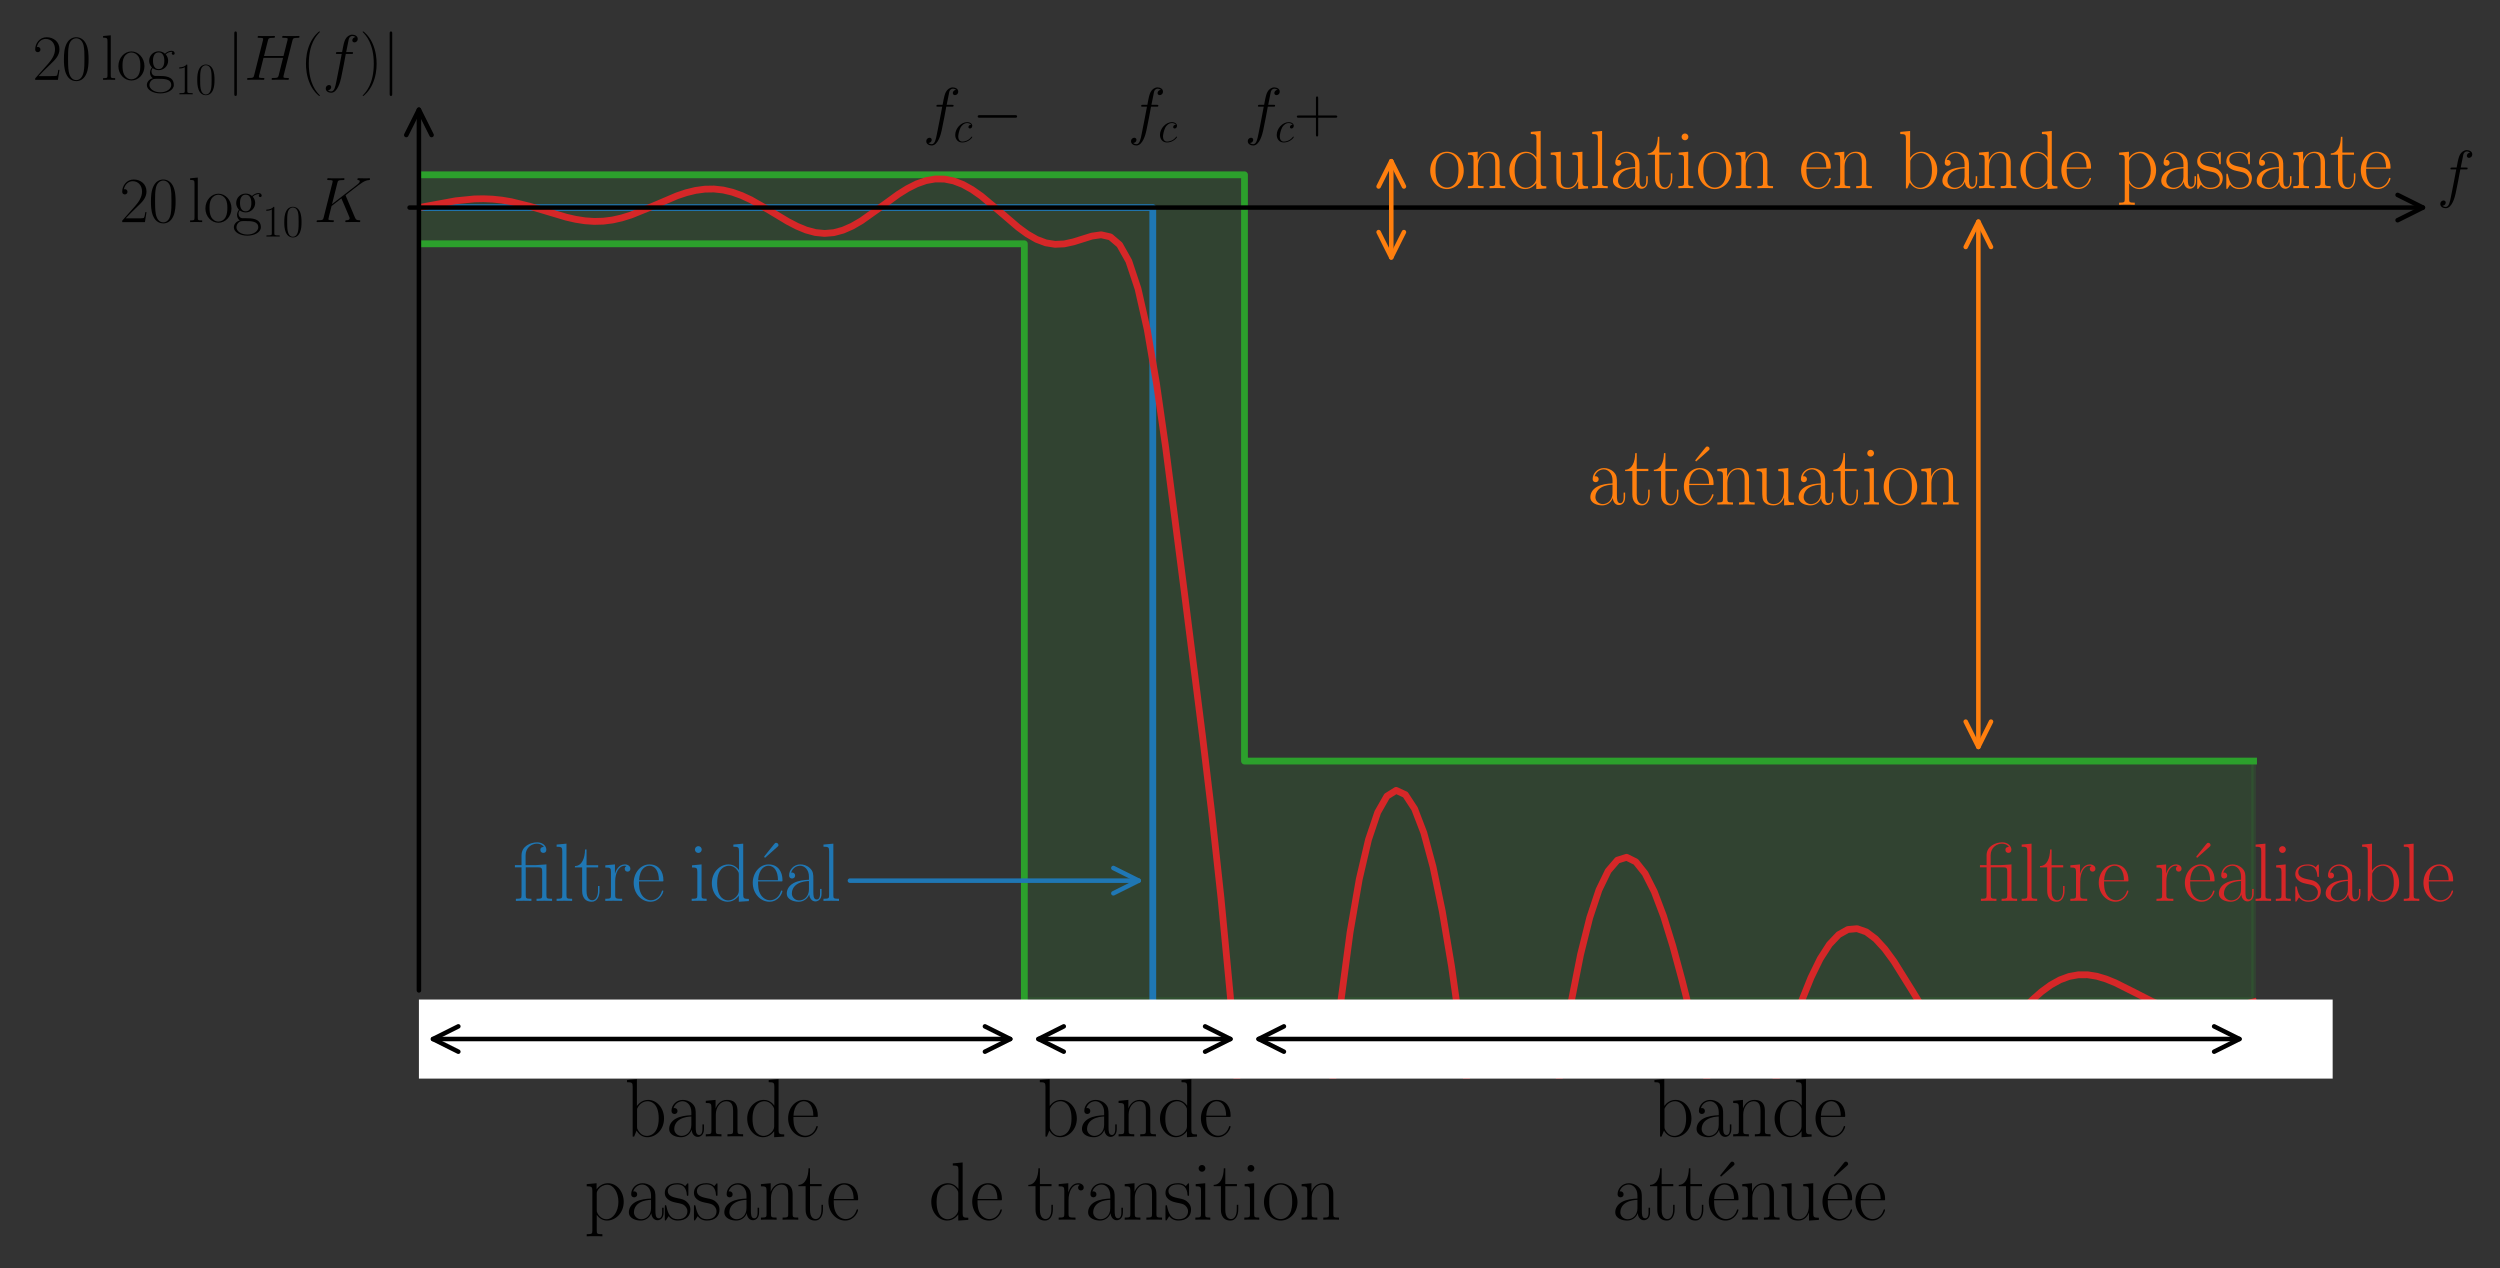 <?xml version="1.0" encoding="utf-8" standalone="no"?>
<!DOCTYPE svg PUBLIC "-//W3C//DTD SVG 1.1//EN"
  "http://www.w3.org/Graphics/SVG/1.1/DTD/svg11.dtd">
<svg height="280.49pt" version="1.1" viewBox="0 0 552.995 280.49" width="552.995pt" xmlns="http://www.w3.org/2000/svg" xmlns:xlink="http://www.w3.org/1999/xlink">
 <rect x="0" y="0" width="552.995" height="280.49" fill="#333333" stroke="none"/>
 <defs>
  <style type="text/css">*{stroke-linecap:butt;stroke-linejoin:round;}</style>
 </defs>
 <g id="figure_1">
  <g id="patch_1">
   <path d="M 0 280.49 
L 552.995 280.49 
L 552.995 0 
L 0 0 
z
" style="fill:none;"/>
  </g>
  <g id="axes_1">
   <g id="PolyCollection_1">
    <defs>
     <path d="M 92.664 -241.827 
L 92.664 -226.562 
L 226.584 -226.562 
L 226.584 -59.418 
L 275.282 -59.418 
L 275.282 -59.418 
L 498.482 -59.418 
L 498.482 -112.146 
L 498.482 -112.146 
L 275.282 -112.146 
L 275.282 -241.827 
L 226.584 -241.827 
L 226.584 -241.827 
L 92.664 -241.827 
z
" id="me25462b422" style="stroke:#2ba12b;stroke-opacity:0.15;"/>
    </defs>
    <g clip-path="url(#p3a663a989d)">
     <use style="fill:#2ba12b;fill-opacity:0.15;stroke:#2ba12b;stroke-opacity:0.15;" x="0" xlink:href="#me25462b422" y="280.49"/>
    </g>
   </g>
   <g id="line2d_1">
    <path clip-path="url(#p3a663a989d)" d="M 92.664 45.914 
L 254.991 45.914 
L 254.991 221.072 
" style="fill:none;stroke:#1f77b4;stroke-linecap:square;stroke-width:1.5;"/>
   </g>
   <g id="line2d_2">
    <path clip-path="url(#p3a663a989d)" d="M 92.664 38.664 
L 275.282 38.664 
L 275.282 168.344 
L 498.482 168.344 
" style="fill:none;stroke:#2ca02c;stroke-linecap:square;stroke-width:1.5;"/>
   </g>
   <g id="line2d_3">
    <path clip-path="url(#p3a663a989d)" d="M 92.664 53.929 
L 226.584 53.929 
L 226.584 221.072 
" style="fill:none;stroke:#2ca02c;stroke-linecap:square;stroke-width:1.5;"/>
   </g>
   <g id="line2d_4">
    <path clip-path="url(#p3a663a989d)" d="M 92.664 45.914 
L 100.821 44.412 
L 104.899 44.005 
L 106.939 43.964 
L 108.978 44.05 
L 111.017 44.266 
L 113.057 44.608 
L 117.135 45.612 
L 125.292 48.052 
L 127.332 48.515 
L 129.371 48.835 
L 131.41 48.978 
L 133.449 48.924 
L 135.489 48.664 
L 137.528 48.205 
L 139.567 47.568 
L 143.646 45.92 
L 149.764 43.306 
L 151.803 42.626 
L 153.842 42.125 
L 155.882 41.844 
L 157.921 41.808 
L 159.96 42.032 
L 161.999 42.517 
L 164.039 43.246 
L 166.078 44.19 
L 170.157 46.519 
L 174.235 48.972 
L 176.275 50.037 
L 178.314 50.882 
L 180.353 51.434 
L 182.392 51.638 
L 184.432 51.464 
L 186.471 50.914 
L 188.51 50.018 
L 190.55 48.835 
L 194.628 45.935 
L 198.707 42.969 
L 200.746 41.695 
L 202.785 40.669 
L 204.825 39.952 
L 206.864 39.59 
L 208.903 39.61 
L 210.942 40.02 
L 212.982 40.807 
L 215.021 41.941 
L 217.06 43.369 
L 221.139 46.793 
L 225.217 50.292 
L 227.257 51.78 
L 229.296 52.948 
L 231.335 53.717 
L 233.375 54.046 
L 235.414 53.949 
L 237.453 53.501 
L 241.532 52.224 
L 243.571 51.934 
L 245.61 52.396 
L 247.65 54.133 
L 249.689 57.755 
L 251.728 63.869 
L 253.767 72.888 
L 255.807 84.791 
L 257.846 99.001 
L 261.925 130.6 
L 266.003 162.916 
L 268.042 179.948 
L 270.082 198.644 
L 272.121 220.073 
L 274.16 245.534 
L 276.448 281.49 
M 291.538 281.49 
L 292.514 266.137 
L 294.553 241.133 
L 296.592 221.536 
L 298.632 206.225 
L 300.671 194.455 
L 302.71 185.721 
L 304.75 179.681 
L 306.789 176.101 
L 308.828 174.829 
L 310.867 175.777 
L 312.907 178.905 
L 314.946 184.215 
L 316.985 191.742 
L 319.025 201.542 
L 321.064 213.669 
L 323.103 228.124 
L 325.142 244.745 
L 329.231 281.49 
M 339.47 281.49 
L 343.496 248.658 
L 345.535 234.006 
L 347.575 221.475 
L 349.614 211.148 
L 351.653 202.97 
L 353.693 196.837 
L 355.732 192.637 
L 357.771 190.267 
L 359.81 189.63 
L 361.85 190.64 
L 363.889 193.21 
L 365.928 197.246 
L 367.968 202.629 
L 370.007 209.201 
L 372.046 216.729 
L 378.164 241.027 
L 380.203 247.654 
L 382.243 252.32 
L 384.282 254.461 
L 386.321 253.889 
L 388.36 250.86 
L 390.4 245.97 
L 392.439 239.951 
L 396.518 227.145 
L 398.557 221.304 
L 400.596 216.227 
L 402.635 212.065 
L 404.675 208.897 
L 406.714 206.747 
L 408.753 205.603 
L 410.793 205.424 
L 412.832 206.142 
L 414.871 207.671 
L 416.91 209.895 
L 418.95 212.676 
L 423.028 219.222 
L 425.068 222.582 
L 427.107 225.708 
L 429.146 228.387 
L 431.185 230.437 
L 433.225 231.729 
L 435.264 232.211 
L 437.303 231.904 
L 439.343 230.904 
L 441.382 229.357 
L 443.421 227.439 
L 449.539 221.167 
L 451.578 219.369 
L 453.618 217.877 
L 455.657 216.743 
L 457.696 215.99 
L 459.735 215.621 
L 461.775 215.618 
L 463.814 215.945 
L 465.853 216.554 
L 467.893 217.384 
L 471.971 219.43 
L 476.05 221.512 
L 478.089 222.401 
L 480.128 223.12 
L 482.168 223.639 
L 484.207 223.94 
L 486.246 224.026 
L 488.285 223.913 
L 490.325 223.631 
L 494.403 222.717 
L 498.482 221.619 
L 498.482 221.619 
" style="fill:none;stroke:#d62728;stroke-linecap:square;stroke-width:1.5;"/>
   </g>
   <g id="line2d_5">
    <path clip-path="url(#p3a663a989d)" d="M 92.664 238.588 
L 498.482 238.588 
" style="fill:none;stroke:#ffffff;stroke-linecap:square;stroke-width:35;"/>
   </g>
   <g id="patch_2">
    <path d="M 90.602 45.914 
Q 313.832 45.914 535.944 45.914 
" style="fill:none;stroke:#000000;stroke-linecap:round;"/>
    <path d="M 530.344 43.114 
L 535.944 45.914 
L 530.344 48.714 
" style="fill:none;stroke:#000000;stroke-linecap:round;"/>
   </g>
   <g id="patch_3">
    <path d="M 92.664 219.074 
Q 92.664 121.112 92.664 24.268 
" style="fill:none;stroke:#000000;stroke-linecap:round;"/>
    <path d="M 89.864 29.868 
L 92.664 24.268 
L 95.464 29.868 
" style="fill:none;stroke:#000000;stroke-linecap:round;"/>
   </g>
   <g id="text_1">
    <!-- $f_c-$ -->
    <g transform="translate(204.162 29.326)scale(0.14 -0.14)">
     <defs>
      <path d="M 2854 2566 
C 2982 2566 3034 2566 3034 2687 
C 3034 2752 2982 2752 2867 2752 
L 2349 2752 
C 2470 3398 2560 3846 2611 4051 
C 2650 4204 2784 4351 2950 4351 
C 3085 4351 3219 4294 3283 4236 
C 3034 4211 2957 4025 2957 3916 
C 2957 3788 3053 3712 3174 3712 
C 3302 3712 3494 3820 3494 4064 
C 3494 4332 3226 4480 2944 4480 
C 2669 4480 2400 4275 2272 4025 
C 2157 3801 2093 3573 1946 2752 
L 1517 2752 
C 1395 2752 1331 2752 1331 2636 
C 1331 2566 1370 2566 1498 2566 
L 1907 2566 
C 1792 1977 1530 545 1382 -132 
C 1274 -685 1178 -1152 858 -1152 
C 838 -1152 653 -1152 538 -1031 
C 864 -1005 864 -724 864 -717 
C 864 -589 768 -512 646 -512 
C 518 -512 326 -621 326 -865 
C 326 -1140 608 -1280 858 -1280 
C 1510 -1280 1779 -113 1850 203 
C 1965 691 2278 2376 2310 2566 
L 2854 2566 
z
" id="CMMI12-66" transform="scale(0.016)"/>
      <path d="M 2502 2432 
C 2381 2432 2323 2432 2234 2355 
C 2195 2323 2125 2227 2125 2124 
C 2125 1996 2221 1919 2342 1919 
C 2496 1919 2669 2047 2669 2303 
C 2669 2591 2374 2816 1933 2816 
C 1094 2816 256 1932 256 1011 
C 256 446 602 -64 1254 -64 
C 2125 -64 2675 622 2675 706 
C 2675 745 2637 777 2611 777 
C 2592 777 2586 771 2528 712 
C 2118 161 1510 64 1267 64 
C 826 64 685 453 685 777 
C 685 1004 794 1634 1024 2073 
C 1190 2374 1536 2687 1939 2687 
C 2022 2687 2374 2676 2502 2432 
z
" id="CMMI12-63" transform="scale(0.016)"/>
      <path d="M 4218 1472 
C 4326 1472 4442 1472 4442 1600 
C 4442 1728 4326 1728 4218 1728 
L 755 1728 
C 646 1728 531 1728 531 1600 
C 531 1472 646 1472 755 1472 
L 4218 1472 
z
" id="CMSY10-0" transform="scale(0.016)"/>
     </defs>
     <use transform="scale(0.996)" xlink:href="#CMMI12-66"/>
     <use transform="translate(48.083 -14.944)scale(0.697)" xlink:href="#CMMI12-63"/>
     <use transform="translate(77.97 0)scale(0.996)" xlink:href="#CMSY10-0"/>
    </g>
   </g>
   <g id="text_2">
    <!-- $f_c$ -->
    <g transform="translate(249.453 29.326)scale(0.14 -0.14)">
     <use transform="scale(0.996)" xlink:href="#CMMI12-66"/>
     <use transform="translate(48.083 -14.944)scale(0.697)" xlink:href="#CMMI12-63"/>
    </g>
   </g>
   <g id="text_3">
    <!-- $f_c+$ -->
    <g transform="translate(275.282 29.326)scale(0.14 -0.14)">
     <defs>
      <path d="M 2413 1472 
L 4109 1472 
C 4198 1472 4307 1472 4307 1580 
C 4307 1696 4205 1696 4109 1696 
L 2413 1696 
L 2413 3385 
C 2413 3475 2413 3584 2304 3584 
C 2189 3584 2189 3481 2189 3385 
L 2189 1696 
L 493 1696 
C 403 1696 294 1696 294 1587 
C 294 1472 397 1472 493 1472 
L 2189 1472 
L 2189 -194 
C 2189 -282 2189 -391 2298 -391 
C 2413 -391 2413 -289 2413 -194 
L 2413 1472 
z
" id="CMR17-2b" transform="scale(0.016)"/>
     </defs>
     <use transform="scale(0.996)" xlink:href="#CMMI12-66"/>
     <use transform="translate(48.083 -14.944)scale(0.697)" xlink:href="#CMMI12-63"/>
     <use transform="translate(77.97 0)scale(0.996)" xlink:href="#CMR17-2b"/>
    </g>
   </g>
   <g id="text_4">
    <!-- $20\log_{10}K$ -->
    <g transform="translate(26.449 49.129)scale(0.14 -0.14)">
     <defs>
      <path d="M 2669 990 
L 2554 990 
C 2490 537 2438 460 2413 422 
C 2381 371 1920 371 1830 371 
L 602 371 
C 832 620 1280 1073 1824 1596 
C 2214 1966 2669 2400 2669 3033 
C 2669 3788 2067 4224 1395 4224 
C 691 4224 262 3603 262 3027 
C 262 2777 448 2745 525 2745 
C 589 2745 781 2783 781 3007 
C 781 3206 614 3264 525 3264 
C 486 3264 448 3257 422 3244 
C 544 3788 915 4057 1306 4057 
C 1862 4057 2227 3616 2227 3033 
C 2227 2477 1901 1998 1536 1583 
L 262 147 
L 262 0 
L 2515 0 
L 2669 990 
z
" id="CMR17-32" transform="scale(0.016)"/>
      <path d="M 2688 2038 
C 2688 2430 2682 3099 2413 3613 
C 2176 4063 1798 4224 1466 4224 
C 1158 4224 768 4082 525 3620 
C 269 3137 243 2539 243 2038 
C 243 1671 250 1112 448 623 
C 723 -39 1216 -128 1466 -128 
C 1760 -128 2208 -7 2470 604 
C 2662 1048 2688 1568 2688 2038 
z
M 1466 -26 
C 1056 -26 813 328 723 816 
C 653 1196 653 1749 653 2109 
C 653 2604 653 3015 736 3407 
C 858 3954 1216 4121 1466 4121 
C 1728 4121 2067 3947 2189 3420 
C 2272 3054 2278 2623 2278 2109 
C 2278 1691 2278 1176 2202 797 
C 2067 96 1690 -26 1466 -26 
z
" id="CMR17-30" transform="scale(0.016)"/>
      <path d="M 979 4416 
L 218 4345 
L 218 4179 
C 595 4179 653 4141 653 3835 
L 653 439 
C 653 198 627 166 218 166 
L 218 0 
C 371 12 653 12 813 12 
C 979 12 1261 12 1414 0 
L 1414 166 
C 1005 166 979 191 979 439 
L 979 4416 
z
" id="CMR17-6c" transform="scale(0.016)"/>
      <path d="M 2758 1356 
C 2758 2176 2163 2816 1466 2816 
C 768 2816 173 2176 173 1356 
C 173 550 768 -64 1466 -64 
C 2163 -64 2758 550 2758 1356 
z
M 1466 51 
C 1165 51 909 230 762 480 
C 602 768 582 1126 582 1408 
C 582 1676 595 2009 762 2297 
C 890 2508 1139 2713 1466 2713 
C 1754 2713 1997 2553 2150 2329 
C 2349 2028 2349 1606 2349 1408 
C 2349 1158 2336 774 2163 467 
C 1984 172 1709 51 1466 51 
z
" id="CMR17-6f" transform="scale(0.016)"/>
      <path d="M 710 1165 
C 832 1068 1043 960 1299 960 
C 1805 960 2240 1359 2240 1895 
C 2240 2063 2189 2321 1997 2521 
C 2176 2713 2438 2777 2586 2777 
C 2611 2777 2650 2777 2682 2758 
C 2656 2751 2598 2726 2598 2623 
C 2598 2540 2656 2483 2739 2483 
C 2835 2483 2886 2547 2886 2630 
C 2886 2751 2790 2880 2586 2880 
C 2330 2880 2106 2758 1926 2591 
C 1734 2764 1504 2828 1299 2828 
C 794 2828 358 2431 358 1895 
C 358 1527 570 1294 634 1230 
C 442 1004 442 742 442 710 
C 442 544 506 300 723 166 
C 390 82 128 -184 128 -517 
C 128 -996 736 -1344 1466 -1344 
C 2170 -1344 2803 -1009 2803 -510 
C 2803 384 1856 384 1363 384 
C 1216 384 954 384 922 390 
C 723 422 589 601 589 825 
C 589 883 589 1024 710 1165 
z
M 1299 1068 
C 736 1068 736 1766 736 1895 
C 736 2024 736 2719 1299 2719 
C 1862 2719 1862 2024 1862 1895 
C 1862 1766 1862 1068 1299 1068 
z
M 1466 -1236 
C 826 -1236 384 -883 384 -517 
C 384 -311 493 -118 634 -11 
C 794 102 858 102 1293 102 
C 1818 102 2547 102 2547 -517 
C 2547 -883 2106 -1236 1466 -1236 
z
" id="CMR17-67" transform="scale(0.016)"/>
      <path d="M 1702 4083 
C 1702 4217 1696 4224 1606 4224 
C 1357 3927 979 3833 621 3820 
C 602 3820 570 3820 563 3808 
C 557 3795 557 3782 557 3648 
C 755 3648 1088 3686 1344 3839 
L 1344 467 
C 1344 243 1331 166 781 166 
L 589 166 
L 589 0 
C 896 6 1216 12 1523 12 
C 1830 12 2150 6 2458 0 
L 2458 166 
L 2266 166 
C 1715 166 1702 236 1702 467 
L 1702 4083 
z
" id="CMR17-31" transform="scale(0.016)"/>
      <path d="M 3200 2574 
C 3194 2593 3168 2644 3168 2663 
C 3168 2669 3174 2675 3283 2758 
L 3904 3242 
C 4762 3905 5043 4128 5485 4166 
C 5530 4172 5594 4172 5594 4281 
C 5594 4319 5574 4352 5523 4352 
C 5453 4352 5376 4339 5306 4339 
L 5062 4339 
C 4864 4339 4653 4352 4461 4352 
C 4416 4352 4339 4352 4339 4236 
C 4339 4172 4384 4166 4422 4166 
C 4493 4159 4576 4134 4576 4045 
C 4576 3917 4384 3765 4333 3726 
L 1824 1784 
L 2355 3886 
C 2413 4102 2426 4166 2880 4166 
C 3002 4166 3059 4166 3059 4287 
C 3059 4352 2995 4352 2963 4352 
C 2848 4352 2714 4339 2592 4339 
L 1837 4339 
C 1722 4339 1581 4352 1466 4352 
C 1414 4352 1344 4352 1344 4230 
C 1344 4166 1402 4166 1498 4166 
C 1888 4166 1888 4115 1888 4045 
C 1888 4032 1888 3994 1862 3898 
L 998 472 
C 941 249 928 185 480 185 
C 358 185 294 185 294 70 
C 294 0 352 0 390 0 
C 512 0 640 12 762 12 
L 1510 12 
C 1632 12 1766 0 1888 0 
C 1939 0 2010 0 2010 121 
C 2010 185 1952 185 1856 185 
C 1466 185 1466 236 1466 300 
C 1466 344 1504 504 1530 605 
L 1779 1593 
L 2752 2351 
C 2938 1943 3277 1128 3539 504 
C 3558 465 3571 427 3571 383 
C 3571 191 3315 185 3258 185 
C 3200 185 3136 185 3136 64 
C 3136 0 3206 0 3226 0 
C 3450 0 3686 12 3910 12 
L 4218 12 
C 4314 12 4422 0 4518 0 
C 4557 0 4627 0 4627 121 
C 4627 185 4570 185 4506 185 
C 4269 191 4186 242 4090 472 
L 3200 2574 
z
" id="CMMI12-4b" transform="scale(0.016)"/>
     </defs>
     <use transform="scale(0.996)" xlink:href="#CMR17-32"/>
     <use transform="translate(45.69 0)scale(0.996)" xlink:href="#CMR17-30"/>
     <use transform="translate(107.985 0)scale(0.996)" xlink:href="#CMR17-6c"/>
     <use transform="translate(132.856 0)scale(0.996)" xlink:href="#CMR17-6f"/>
     <use transform="translate(178.547 0)scale(0.996)" xlink:href="#CMR17-67"/>
     <use transform="translate(225.539 -22.865)scale(0.697)" xlink:href="#CMR17-31"/>
     <use transform="translate(257.522 -22.865)scale(0.697)" xlink:href="#CMR17-30"/>
     <use transform="translate(306.607 0)scale(0.996)" xlink:href="#CMMI12-4b"/>
    </g>
   </g>
   <g id="text_5">
    <!-- $f$ -->
    <g transform="translate(539.064 43.202)scale(0.14 -0.14)">
     <use transform="scale(0.996)" xlink:href="#CMMI12-66"/>
    </g>
   </g>
   <g id="text_6">
    <!-- $20\log_{10}|H(f)|$ -->
    <g transform="translate(7.2 17.661)scale(0.14 -0.14)">
     <defs>
      <path d="M 1018 4569 
C 1018 4684 1018 4800 890 4800 
C 762 4800 762 4684 762 4569 
L 762 -1370 
C 762 -1485 762 -1600 890 -1600 
C 1018 -1600 1018 -1485 1018 -1370 
L 1018 4569 
z
" id="CMSY10-6a" transform="scale(0.016)"/>
      <path d="M 4787 3886 
C 4845 4102 4858 4166 5312 4166 
C 5427 4166 5491 4166 5491 4281 
C 5491 4352 5434 4352 5395 4352 
C 5280 4352 5146 4339 5024 4339 
L 4269 4339 
C 4147 4339 4013 4352 3891 4352 
C 3846 4352 3770 4352 3770 4230 
C 3770 4166 3814 4166 3936 4166 
C 4320 4166 4320 4115 4320 4045 
C 4320 4032 4320 3994 4294 3899 
L 3904 2361 
L 1971 2361 
L 2355 3886 
C 2413 4102 2426 4166 2880 4166 
C 2995 4166 3059 4166 3059 4281 
C 3059 4352 3002 4352 2963 4352 
C 2848 4352 2714 4339 2592 4339 
L 1837 4339 
C 1715 4339 1581 4352 1459 4352 
C 1414 4352 1338 4352 1338 4230 
C 1338 4166 1382 4166 1504 4166 
C 1888 4166 1888 4115 1888 4045 
C 1888 4032 1888 3994 1862 3899 
L 998 472 
C 941 249 928 185 486 185 
C 339 185 294 185 294 64 
C 294 0 365 0 384 0 
C 499 0 634 12 755 12 
L 1510 12 
C 1632 12 1766 0 1888 0 
C 1939 0 2010 0 2010 121 
C 2010 185 1952 185 1856 185 
C 1466 185 1466 236 1466 300 
C 1466 306 1466 351 1478 402 
L 1920 2176 
L 3859 2176 
C 3750 1755 3424 421 3411 383 
C 3341 191 3238 191 2861 185 
C 2784 185 2726 185 2726 64 
C 2726 0 2797 0 2816 0 
C 2931 0 3066 12 3187 12 
L 3942 12 
C 4064 12 4198 0 4320 0 
C 4371 0 4442 0 4442 121 
C 4442 185 4384 185 4288 185 
C 3898 185 3898 236 3898 300 
C 3898 306 3898 351 3910 402 
L 4787 3886 
z
" id="CMMI12-48" transform="scale(0.016)"/>
      <path d="M 1958 -1562 
C 1958 -1556 1958 -1543 1939 -1524 
C 1645 -1223 858 -403 858 1596 
C 858 3595 1632 4408 1946 4729 
C 1946 4735 1958 4748 1958 4767 
C 1958 4787 1939 4800 1914 4800 
C 1843 4800 1299 4325 986 3620 
C 666 2909 576 2218 576 1603 
C 576 1141 621 360 1005 -467 
C 1312 -1133 1837 -1600 1914 -1600 
C 1946 -1600 1958 -1588 1958 -1562 
z
" id="CMR17-28" transform="scale(0.016)"/>
      <path d="M 1683 1596 
C 1683 2057 1638 2839 1254 3665 
C 947 4332 422 4800 346 4800 
C 326 4800 301 4793 301 4761 
C 301 4748 307 4742 314 4729 
C 621 4408 1402 3595 1402 1603 
C 1402 -396 627 -1210 314 -1530 
C 307 -1543 301 -1549 301 -1562 
C 301 -1594 326 -1600 346 -1600 
C 416 -1600 960 -1127 1274 -422 
C 1594 289 1683 981 1683 1596 
z
" id="CMR17-29" transform="scale(0.016)"/>
     </defs>
     <use transform="scale(0.996)" xlink:href="#CMR17-32"/>
     <use transform="translate(45.69 0)scale(0.996)" xlink:href="#CMR17-30"/>
     <use transform="translate(107.985 0)scale(0.996)" xlink:href="#CMR17-6c"/>
     <use transform="translate(132.856 0)scale(0.996)" xlink:href="#CMR17-6f"/>
     <use transform="translate(178.547 0)scale(0.996)" xlink:href="#CMR17-67"/>
     <use transform="translate(225.539 -22.865)scale(0.697)" xlink:href="#CMR17-31"/>
     <use transform="translate(257.522 -22.865)scale(0.697)" xlink:href="#CMR17-30"/>
     <use transform="translate(306.607 0)scale(0.996)" xlink:href="#CMSY10-6a"/>
     <use transform="translate(334.282 0)scale(0.996)" xlink:href="#CMMI12-48"/>
     <use transform="translate(422.803 0)scale(0.996)" xlink:href="#CMR17-28"/>
     <use transform="translate(458.084 0)scale(0.996)" xlink:href="#CMMI12-66"/>
     <use transform="translate(516.804 0)scale(0.996)" xlink:href="#CMR17-29"/>
     <use transform="translate(552.085 0)scale(0.996)" xlink:href="#CMSY10-6a"/>
    </g>
   </g>
   <g id="patch_4">
    <path d="M 188.002 194.798 
Q 220.497 194.798 251.874 194.798 
" style="fill:none;stroke:#1f77b4;stroke-linecap:round;"/>
    <path d="M 246.274 191.998 
L 251.874 194.798 
L 246.274 197.598 
" style="fill:none;stroke:#1f77b4;stroke-linecap:round;"/>
   </g>
   <g id="text_7">
    <!-- filtre idéal -->
    <g style="fill:#1f77b4;" transform="translate(113.543 199.281)scale(0.18 -0.18)">
     <defs>
      <path d="M 2554 2816 
C 2400 2809 1926 2777 1805 2764 
C 1766 2758 1754 2758 1677 2758 
L 947 2758 
L 947 3517 
C 947 4127 1434 4416 1818 4416 
C 1939 4416 2214 4383 2355 4160 
C 2291 4160 2086 4160 2086 3935 
C 2086 3782 2189 3705 2317 3705 
C 2432 3705 2547 3769 2547 3942 
C 2547 4265 2240 4518 1843 4518 
C 1338 4518 634 4225 634 3517 
L 634 2758 
L 122 2758 
L 122 2591 
L 634 2591 
L 634 442 
C 634 198 608 166 198 166 
L 198 0 
C 352 12 634 12 794 12 
C 960 12 1242 12 1395 0 
L 1395 166 
C 986 166 960 192 960 442 
L 960 2591 
L 1901 2591 
C 2176 2591 2227 2534 2227 2251 
L 2227 442 
C 2227 198 2202 166 1792 166 
L 1792 0 
C 1946 12 2227 12 2387 12 
C 2554 12 2835 12 2989 0 
L 2989 166 
C 2579 166 2554 192 2554 442 
L 2554 2816 
z
" id="CMR17-c" transform="scale(0.016)"/>
      <path d="M 966 2585 
L 1862 2585 
L 1862 2752 
L 966 2752 
L 966 3968 
L 851 3968 
C 838 3292 614 2700 70 2687 
L 70 2585 
L 627 2585 
L 627 778 
C 627 655 627 -64 1370 -64 
C 1747 -64 1965 308 1965 784 
L 1965 1151 
L 1850 1151 
L 1850 790 
C 1850 347 1677 51 1408 51 
C 1222 51 966 179 966 765 
L 966 2585 
z
" id="CMR17-74" transform="scale(0.016)"/>
      <path d="M 960 1517 
C 960 2134 1222 2713 1702 2713 
C 1747 2713 1792 2707 1837 2687 
C 1837 2687 1696 2642 1696 2475 
C 1696 2321 1818 2257 1914 2257 
C 1990 2257 2131 2302 2131 2482 
C 2131 2687 1926 2816 1709 2816 
C 1222 2816 1011 2340 947 2115 
L 941 2115 
L 941 2816 
L 198 2745 
L 198 2578 
C 576 2578 634 2540 634 2231 
L 634 443 
C 634 198 608 166 198 166 
L 198 0 
C 352 12 646 12 813 12 
C 998 12 1325 12 1498 0 
L 1498 166 
C 1037 166 960 166 960 455 
L 960 1517 
z
" id="CMR17-72" transform="scale(0.016)"/>
      <path d="M 2438 1503 
C 2464 1529 2464 1542 2464 1606 
C 2464 2251 2118 2816 1389 2816 
C 710 2816 173 2175 173 1394 
C 173 554 781 -64 1459 -64 
C 2176 -64 2458 619 2458 755 
C 2458 800 2419 800 2406 800 
C 2362 800 2355 787 2330 709 
C 2189 270 1837 51 1504 51 
C 1229 51 954 206 781 490 
C 582 819 582 1200 582 1503 
L 2438 1503 
z
M 589 1600 
C 634 2511 1126 2713 1382 2713 
C 1818 2713 2112 2308 2118 1600 
L 589 1600 
z
" id="CMR17-65" transform="scale(0.016)"/>
      <path d="M 992 3961 
C 992 4102 877 4224 730 4224 
C 589 4224 467 4108 467 3961 
C 467 3820 582 3699 730 3699 
C 870 3699 992 3814 992 3961 
z
M 243 2745 
L 243 2579 
C 602 2579 653 2540 653 2231 
L 653 443 
C 653 198 627 166 218 166 
L 218 0 
C 371 12 646 12 806 12 
C 960 12 1222 12 1370 0 
L 1370 166 
C 992 166 979 205 979 436 
L 979 2816 
L 243 2745 
z
" id="CMR17-69" transform="scale(0.016)"/>
      <path d="M 1869 4345 
L 1869 4179 
C 2246 4179 2304 4141 2304 3843 
L 2304 2371 
C 2278 2403 2016 2816 1498 2816 
C 845 2816 211 2228 211 1376 
C 211 529 806 -64 1434 -64 
C 1978 -64 2259 361 2291 406 
L 2291 -64 
L 3066 -13 
L 3066 154 
C 2688 154 2630 193 2630 503 
L 2630 4416 
L 1869 4345 
z
M 2291 762 
C 2291 568 2176 393 2029 264 
C 1811 70 1594 38 1472 38 
C 1286 38 621 135 621 1369 
C 621 2636 1363 2713 1530 2713 
C 1824 2713 2061 2545 2208 2313 
C 2291 2177 2291 2157 2291 2041 
L 2291 762 
z
" id="CMR17-64" transform="scale(0.016)"/>
      <path d="M 2221 4157 
C 2298 4226 2317 4239 2317 4308 
C 2317 4403 2234 4480 2144 4480 
C 2067 4480 2042 4447 1978 4371 
L 1254 3468 
C 1210 3411 1210 3404 1210 3398 
C 1210 3391 1267 3334 1280 3321 
L 2221 4157 
z
" id="CMR17-13" transform="scale(0.016)"/>
      <path d="M 2304 1656 
C 2304 2048 2304 2275 2035 2534 
C 1798 2751 1523 2816 1306 2816 
C 800 2816 435 2408 435 1977 
C 435 1740 627 1728 666 1728 
C 749 1728 896 1779 896 1958 
C 896 2118 774 2188 666 2188 
C 640 2188 608 2182 589 2176 
C 723 2594 1069 2713 1293 2713 
C 1613 2713 1965 2421 1965 1875 
L 1965 1632 
C 1587 1619 1133 1568 774 1373 
C 371 1147 256 822 256 576 
C 256 77 832 -64 1171 -64 
C 1523 -64 1850 135 1990 505 
C 2003 219 2182 -39 2464 -39 
C 2598 -39 2938 51 2938 563 
L 2938 926 
L 2822 926 
L 2822 557 
C 2822 161 2650 109 2566 109 
C 2304 109 2304 446 2304 732 
L 2304 1656 
z
M 1965 887 
C 1965 323 1568 38 1216 38 
C 896 38 646 278 646 576 
C 646 771 730 1114 1101 1322 
C 1408 1497 1760 1523 1965 1536 
L 1965 887 
z
" id="CMR17-61" transform="scale(0.016)"/>
     </defs>
     <use transform="scale(0.996)" xlink:href="#CMR17-c"/>
     <use transform="translate(49.742 0)scale(0.996)" xlink:href="#CMR17-6c"/>
     <use transform="translate(74.613 0)scale(0.996)" xlink:href="#CMR17-74"/>
     <use transform="translate(109.894 0)scale(0.996)" xlink:href="#CMR17-72"/>
     <use transform="translate(145.175 0)scale(0.996)" xlink:href="#CMR17-65"/>
     <use transform="translate(215.736 0)scale(0.996)" xlink:href="#CMR17-69"/>
     <use transform="translate(240.608 0)scale(0.996)" xlink:href="#CMR17-64"/>
     <use transform="translate(288.9 0)scale(0.996)" xlink:href="#CMR17-13"/>
     <use transform="translate(291.503 0)scale(0.996)" xlink:href="#CMR17-65"/>
     <use transform="translate(331.989 0)scale(0.996)" xlink:href="#CMR17-61"/>
     <use transform="translate(377.679 0)scale(0.996)" xlink:href="#CMR17-6c"/>
    </g>
   </g>
   <g id="text_8">
    <!-- filtre réalisable -->
    <g style="fill:#d62728;" transform="translate(437.609 199.281)scale(0.18 -0.18)">
     <defs>
      <path d="M 1978 2688 
C 1978 2803 1971 2809 1933 2809 
C 1907 2809 1901 2803 1824 2707 
C 1805 2681 1747 2617 1728 2592 
C 1523 2809 1235 2816 1126 2816 
C 416 2816 160 2444 160 2073 
C 160 1497 813 1363 998 1324 
C 1402 1241 1542 1216 1677 1100 
C 1760 1024 1901 883 1901 652 
C 1901 384 1747 38 1158 38 
C 602 38 403 460 288 1024 
C 269 1113 269 1120 218 1120 
C 166 1120 160 1113 160 985 
L 160 64 
C 160 -52 166 -58 205 -58 
C 237 -58 243 -52 275 0 
C 314 57 410 211 448 275 
C 576 102 800 -64 1158 -64 
C 1792 -64 2131 281 2131 780 
C 2131 1107 1958 1280 1875 1356 
C 1683 1555 1459 1600 1190 1651 
C 838 1728 390 1817 390 2208 
C 390 2374 480 2726 1126 2726 
C 1811 2726 1850 2086 1862 1881 
C 1869 1849 1901 1843 1920 1843 
C 1978 1843 1978 1862 1978 1971 
L 1978 2688 
z
" id="CMR17-73" transform="scale(0.016)"/>
      <path d="M 960 4416 
L 198 4345 
L 198 4179 
C 576 4179 634 4141 634 3843 
L 634 -13 
L 749 -13 
L 934 445 
C 1120 141 1395 -64 1766 -64 
C 2406 -64 3053 503 3053 1382 
C 3053 2209 2477 2816 1830 2816 
C 1434 2816 1152 2603 960 2351 
L 960 4416 
z
M 973 2022 
C 973 2138 973 2157 1062 2293 
C 1312 2681 1670 2713 1792 2713 
C 1984 2713 2643 2610 2643 1388 
C 2643 109 1888 38 1734 38 
C 1536 38 1248 115 1043 490 
C 973 613 973 626 973 742 
L 973 2022 
z
" id="CMR17-62" transform="scale(0.016)"/>
     </defs>
     <use transform="scale(0.996)" xlink:href="#CMR17-c"/>
     <use transform="translate(49.742 0)scale(0.996)" xlink:href="#CMR17-6c"/>
     <use transform="translate(74.613 0)scale(0.996)" xlink:href="#CMR17-74"/>
     <use transform="translate(109.894 0)scale(0.996)" xlink:href="#CMR17-72"/>
     <use transform="translate(145.175 0)scale(0.996)" xlink:href="#CMR17-65"/>
     <use transform="translate(215.736 0)scale(0.996)" xlink:href="#CMR17-72"/>
     <use transform="translate(248.415 0)scale(0.996)" xlink:href="#CMR17-13"/>
     <use transform="translate(251.017 0)scale(0.996)" xlink:href="#CMR17-65"/>
     <use transform="translate(291.503 0)scale(0.996)" xlink:href="#CMR17-61"/>
     <use transform="translate(337.193 0)scale(0.996)" xlink:href="#CMR17-6c"/>
     <use transform="translate(362.064 0)scale(0.996)" xlink:href="#CMR17-69"/>
     <use transform="translate(386.935 0)scale(0.996)" xlink:href="#CMR17-73"/>
     <use transform="translate(422.737 0)scale(0.996)" xlink:href="#CMR17-61"/>
     <use transform="translate(468.427 0)scale(0.996)" xlink:href="#CMR17-62"/>
     <use transform="translate(519.323 0)scale(0.996)" xlink:href="#CMR17-6c"/>
     <use transform="translate(544.194 0)scale(0.996)" xlink:href="#CMR17-65"/>
    </g>
   </g>
   <g id="patch_5">
    <path d="M 95.78 229.83 
Q 159.623 229.83 223.465 229.83 
" style="fill:none;stroke:#000000;stroke-linecap:round;"/>
    <path d="M 101.38 232.63 
L 95.78 229.83 
L 101.38 227.03 
" style="fill:none;stroke:#000000;stroke-linecap:round;"/>
    <path d="M 217.865 227.03 
L 223.465 229.83 
L 217.865 232.63 
" style="fill:none;stroke:#000000;stroke-linecap:round;"/>
   </g>
   <g id="text_9">
    <!-- bande -->
    <g transform="translate(138.126 251.37)scale(0.18 -0.18)">
     <defs>
      <path d="M 2656 1954 
C 2656 2282 2592 2816 1837 2816 
C 1331 2816 1069 2424 973 2166 
L 966 2166 
L 966 2816 
L 211 2745 
L 211 2578 
C 589 2578 646 2540 646 2231 
L 646 443 
C 646 198 621 166 211 166 
L 211 0 
C 365 12 646 12 813 12 
C 979 12 1267 12 1421 0 
L 1421 166 
C 1011 166 986 192 986 443 
L 986 1678 
C 986 2269 1344 2713 1792 2713 
C 2266 2713 2317 2289 2317 1980 
L 2317 443 
C 2317 198 2291 166 1882 166 
L 1882 0 
C 2035 12 2317 12 2483 12 
C 2650 12 2938 12 3091 0 
L 3091 166 
C 2682 166 2656 192 2656 443 
L 2656 1954 
z
" id="CMR17-6e" transform="scale(0.016)"/>
     </defs>
     <use transform="scale(0.996)" xlink:href="#CMR17-62"/>
     <use transform="translate(50.895 0)scale(0.996)" xlink:href="#CMR17-61"/>
     <use transform="translate(96.586 0)scale(0.996)" xlink:href="#CMR17-6e"/>
     <use transform="translate(147.481 0)scale(0.996)" xlink:href="#CMR17-64"/>
     <use transform="translate(198.377 0)scale(0.996)" xlink:href="#CMR17-65"/>
    </g>
    <!-- passante -->
    <g transform="translate(129.209 269.802)scale(0.18 -0.18)">
     <defs>
      <path d="M 1408 -1114 
C 998 -1114 973 -1088 973 -834 
L 973 380 
C 1158 109 1427 -64 1766 -64 
C 2406 -64 3053 503 3053 1382 
C 3053 2196 2496 2816 1837 2816 
C 1453 2816 1139 2603 960 2345 
L 960 2816 
L 198 2745 
L 198 2577 
C 576 2577 634 2539 634 2228 
L 634 -834 
C 634 -1081 608 -1114 198 -1114 
L 198 -1280 
C 352 -1268 634 -1268 800 -1268 
C 966 -1268 1254 -1268 1408 -1280 
L 1408 -1114 
z
M 973 2015 
C 973 2106 973 2241 1222 2481 
C 1254 2506 1472 2700 1792 2700 
C 2259 2700 2643 2112 2643 1376 
C 2643 639 2234 38 1728 38 
C 1498 38 1248 148 1056 451 
C 973 594 973 632 973 736 
L 973 2015 
z
" id="CMR17-70" transform="scale(0.016)"/>
     </defs>
     <use transform="scale(0.996)" xlink:href="#CMR17-70"/>
     <use transform="translate(50.895 0)scale(0.996)" xlink:href="#CMR17-61"/>
     <use transform="translate(96.586 0)scale(0.996)" xlink:href="#CMR17-73"/>
     <use transform="translate(132.387 0)scale(0.996)" xlink:href="#CMR17-73"/>
     <use transform="translate(168.189 0)scale(0.996)" xlink:href="#CMR17-61"/>
     <use transform="translate(213.879 0)scale(0.996)" xlink:href="#CMR17-6e"/>
     <use transform="translate(262.172 0)scale(0.996)" xlink:href="#CMR17-74"/>
     <use transform="translate(297.453 0)scale(0.996)" xlink:href="#CMR17-65"/>
    </g>
   </g>
   <g id="patch_6">
    <path d="M 229.702 229.83 
Q 250.934 229.83 272.166 229.83 
" style="fill:none;stroke:#000000;stroke-linecap:round;"/>
    <path d="M 235.302 232.63 
L 229.702 229.83 
L 235.302 227.03 
" style="fill:none;stroke:#000000;stroke-linecap:round;"/>
    <path d="M 266.566 227.03 
L 272.166 229.83 
L 266.566 232.63 
" style="fill:none;stroke:#000000;stroke-linecap:round;"/>
   </g>
   <g id="text_10">
    <!-- bande -->
    <g transform="translate(229.435 251.37)scale(0.18 -0.18)">
     <use transform="scale(0.996)" xlink:href="#CMR17-62"/>
     <use transform="translate(50.895 0)scale(0.996)" xlink:href="#CMR17-61"/>
     <use transform="translate(96.586 0)scale(0.996)" xlink:href="#CMR17-6e"/>
     <use transform="translate(147.481 0)scale(0.996)" xlink:href="#CMR17-64"/>
     <use transform="translate(198.377 0)scale(0.996)" xlink:href="#CMR17-65"/>
    </g>
    <!-- de transition -->
    <g transform="translate(205.392 269.802)scale(0.18 -0.18)">
     <use transform="scale(0.996)" xlink:href="#CMR17-64"/>
     <use transform="translate(50.895 0)scale(0.996)" xlink:href="#CMR17-65"/>
     <use transform="translate(121.457 0)scale(0.996)" xlink:href="#CMR17-74"/>
     <use transform="translate(156.738 0)scale(0.996)" xlink:href="#CMR17-72"/>
     <use transform="translate(192.019 0)scale(0.996)" xlink:href="#CMR17-61"/>
     <use transform="translate(237.709 0)scale(0.996)" xlink:href="#CMR17-6e"/>
     <use transform="translate(288.604 0)scale(0.996)" xlink:href="#CMR17-73"/>
     <use transform="translate(324.406 0)scale(0.996)" xlink:href="#CMR17-69"/>
     <use transform="translate(349.277 0)scale(0.996)" xlink:href="#CMR17-74"/>
     <use transform="translate(384.558 0)scale(0.996)" xlink:href="#CMR17-69"/>
     <use transform="translate(409.429 0)scale(0.996)" xlink:href="#CMR17-6f"/>
     <use transform="translate(455.119 0)scale(0.996)" xlink:href="#CMR17-6e"/>
    </g>
   </g>
   <g id="patch_7">
    <path d="M 278.399 229.83 
Q 386.881 229.83 495.362 229.83 
" style="fill:none;stroke:#000000;stroke-linecap:round;"/>
    <path d="M 283.999 232.63 
L 278.399 229.83 
L 283.999 227.03 
" style="fill:none;stroke:#000000;stroke-linecap:round;"/>
    <path d="M 489.762 227.03 
L 495.362 229.83 
L 489.762 232.63 
" style="fill:none;stroke:#000000;stroke-linecap:round;"/>
   </g>
   <g id="text_11">
    <!-- bande -->
    <g transform="translate(365.384 251.37)scale(0.18 -0.18)">
     <use transform="scale(0.996)" xlink:href="#CMR17-62"/>
     <use transform="translate(50.895 0)scale(0.996)" xlink:href="#CMR17-61"/>
     <use transform="translate(96.586 0)scale(0.996)" xlink:href="#CMR17-6e"/>
     <use transform="translate(147.481 0)scale(0.996)" xlink:href="#CMR17-64"/>
     <use transform="translate(198.377 0)scale(0.996)" xlink:href="#CMR17-65"/>
    </g>
    <!-- atténuée -->
    <g transform="translate(356.561 269.802)scale(0.18 -0.18)">
     <defs>
      <path d="M 1882 2745 
L 1882 2579 
C 2259 2579 2317 2540 2317 2229 
L 2317 1053 
C 2317 510 2029 38 1555 38 
C 1030 38 986 355 986 691 
L 986 2816 
L 211 2745 
L 211 2579 
C 467 2579 640 2579 646 2320 
L 646 1079 
C 646 646 646 368 813 187 
C 896 103 1056 -64 1517 -64 
C 2061 -64 2272 400 2323 536 
L 2330 536 
L 2330 -64 
L 3091 -13 
L 3091 154 
C 2714 154 2656 193 2656 503 
L 2656 2816 
L 1882 2745 
z
" id="CMR17-75" transform="scale(0.016)"/>
     </defs>
     <use transform="scale(0.996)" xlink:href="#CMR17-61"/>
     <use transform="translate(45.69 0)scale(0.996)" xlink:href="#CMR17-74"/>
     <use transform="translate(80.971 0)scale(0.996)" xlink:href="#CMR17-74"/>
     <use transform="translate(113.65 0)scale(0.996)" xlink:href="#CMR17-13"/>
     <use transform="translate(116.252 0)scale(0.996)" xlink:href="#CMR17-65"/>
     <use transform="translate(156.738 0)scale(0.996)" xlink:href="#CMR17-6e"/>
     <use transform="translate(205.031 0)scale(0.996)" xlink:href="#CMR17-75"/>
     <use transform="translate(253.324 0)scale(0.996)" xlink:href="#CMR17-13"/>
     <use transform="translate(255.926 0)scale(0.996)" xlink:href="#CMR17-65"/>
     <use transform="translate(296.412 0)scale(0.996)" xlink:href="#CMR17-65"/>
    </g>
   </g>
   <g id="patch_8">
    <path d="M 307.747 56.942 
Q 307.747 46.295 307.747 35.648 
" style="fill:none;stroke:#ff7f0e;stroke-linecap:round;"/>
    <path d="M 310.547 51.342 
L 307.747 56.942 
L 304.947 51.342 
" style="fill:none;stroke:#ff7f0e;stroke-linecap:round;"/>
    <path d="M 304.947 41.248 
L 307.747 35.648 
L 310.547 41.248 
" style="fill:none;stroke:#ff7f0e;stroke-linecap:round;"/>
   </g>
   <g id="text_12">
    <!-- ondulation en bande passante -->
    <g style="fill:#ff7f0e;" transform="translate(315.864 41.638)scale(0.18 -0.18)">
     <use transform="scale(0.996)" xlink:href="#CMR17-6f"/>
     <use transform="translate(45.69 0)scale(0.996)" xlink:href="#CMR17-6e"/>
     <use transform="translate(96.586 0)scale(0.996)" xlink:href="#CMR17-64"/>
     <use transform="translate(147.481 0)scale(0.996)" xlink:href="#CMR17-75"/>
     <use transform="translate(198.377 0)scale(0.996)" xlink:href="#CMR17-6c"/>
     <use transform="translate(223.248 0)scale(0.996)" xlink:href="#CMR17-61"/>
     <use transform="translate(268.938 0)scale(0.996)" xlink:href="#CMR17-74"/>
     <use transform="translate(304.219 0)scale(0.996)" xlink:href="#CMR17-69"/>
     <use transform="translate(329.09 0)scale(0.996)" xlink:href="#CMR17-6f"/>
     <use transform="translate(374.78 0)scale(0.996)" xlink:href="#CMR17-6e"/>
     <use transform="translate(455.752 0)scale(0.996)" xlink:href="#CMR17-65"/>
     <use transform="translate(496.237 0)scale(0.996)" xlink:href="#CMR17-6e"/>
     <use transform="translate(577.209 0)scale(0.996)" xlink:href="#CMR17-62"/>
     <use transform="translate(628.104 0)scale(0.996)" xlink:href="#CMR17-61"/>
     <use transform="translate(673.795 0)scale(0.996)" xlink:href="#CMR17-6e"/>
     <use transform="translate(724.69 0)scale(0.996)" xlink:href="#CMR17-64"/>
     <use transform="translate(775.585 0)scale(0.996)" xlink:href="#CMR17-65"/>
     <use transform="translate(846.147 0)scale(0.996)" xlink:href="#CMR17-70"/>
     <use transform="translate(897.042 0)scale(0.996)" xlink:href="#CMR17-61"/>
     <use transform="translate(942.733 0)scale(0.996)" xlink:href="#CMR17-73"/>
     <use transform="translate(978.534 0)scale(0.996)" xlink:href="#CMR17-73"/>
     <use transform="translate(1014.335 0)scale(0.996)" xlink:href="#CMR17-61"/>
     <use transform="translate(1060.026 0)scale(0.996)" xlink:href="#CMR17-6e"/>
     <use transform="translate(1108.319 0)scale(0.996)" xlink:href="#CMR17-74"/>
     <use transform="translate(1143.6 0)scale(0.996)" xlink:href="#CMR17-65"/>
    </g>
   </g>
   <g id="patch_9">
    <path d="M 437.609 49.031 
Q 437.609 107.127 437.609 165.223 
" style="fill:none;stroke:#ff7f0e;stroke-linecap:round;"/>
    <path d="M 434.809 54.631 
L 437.609 49.031 
L 440.409 54.631 
" style="fill:none;stroke:#ff7f0e;stroke-linecap:round;"/>
    <path d="M 440.409 159.623 
L 437.609 165.223 
L 434.809 159.623 
" style="fill:none;stroke:#ff7f0e;stroke-linecap:round;"/>
   </g>
   <g id="text_13">
    <!-- atténuation -->
    <g style="fill:#ff7f0e;" transform="translate(351.047 111.612)scale(0.18 -0.18)">
     <use transform="scale(0.996)" xlink:href="#CMR17-61"/>
     <use transform="translate(45.69 0)scale(0.996)" xlink:href="#CMR17-74"/>
     <use transform="translate(80.971 0)scale(0.996)" xlink:href="#CMR17-74"/>
     <use transform="translate(113.65 0)scale(0.996)" xlink:href="#CMR17-13"/>
     <use transform="translate(116.252 0)scale(0.996)" xlink:href="#CMR17-65"/>
     <use transform="translate(156.738 0)scale(0.996)" xlink:href="#CMR17-6e"/>
     <use transform="translate(205.031 0)scale(0.996)" xlink:href="#CMR17-75"/>
     <use transform="translate(255.926 0)scale(0.996)" xlink:href="#CMR17-61"/>
     <use transform="translate(301.616 0)scale(0.996)" xlink:href="#CMR17-74"/>
     <use transform="translate(336.897 0)scale(0.996)" xlink:href="#CMR17-69"/>
     <use transform="translate(361.768 0)scale(0.996)" xlink:href="#CMR17-6f"/>
     <use transform="translate(407.459 0)scale(0.996)" xlink:href="#CMR17-6e"/>
    </g>
   </g>
  </g>
 </g>
 <defs>
  <clipPath id="p3a663a989d">
   <rect height="217.44" width="446.4" x="92.664" y="21.148"/>
  </clipPath>
 </defs>
</svg>
